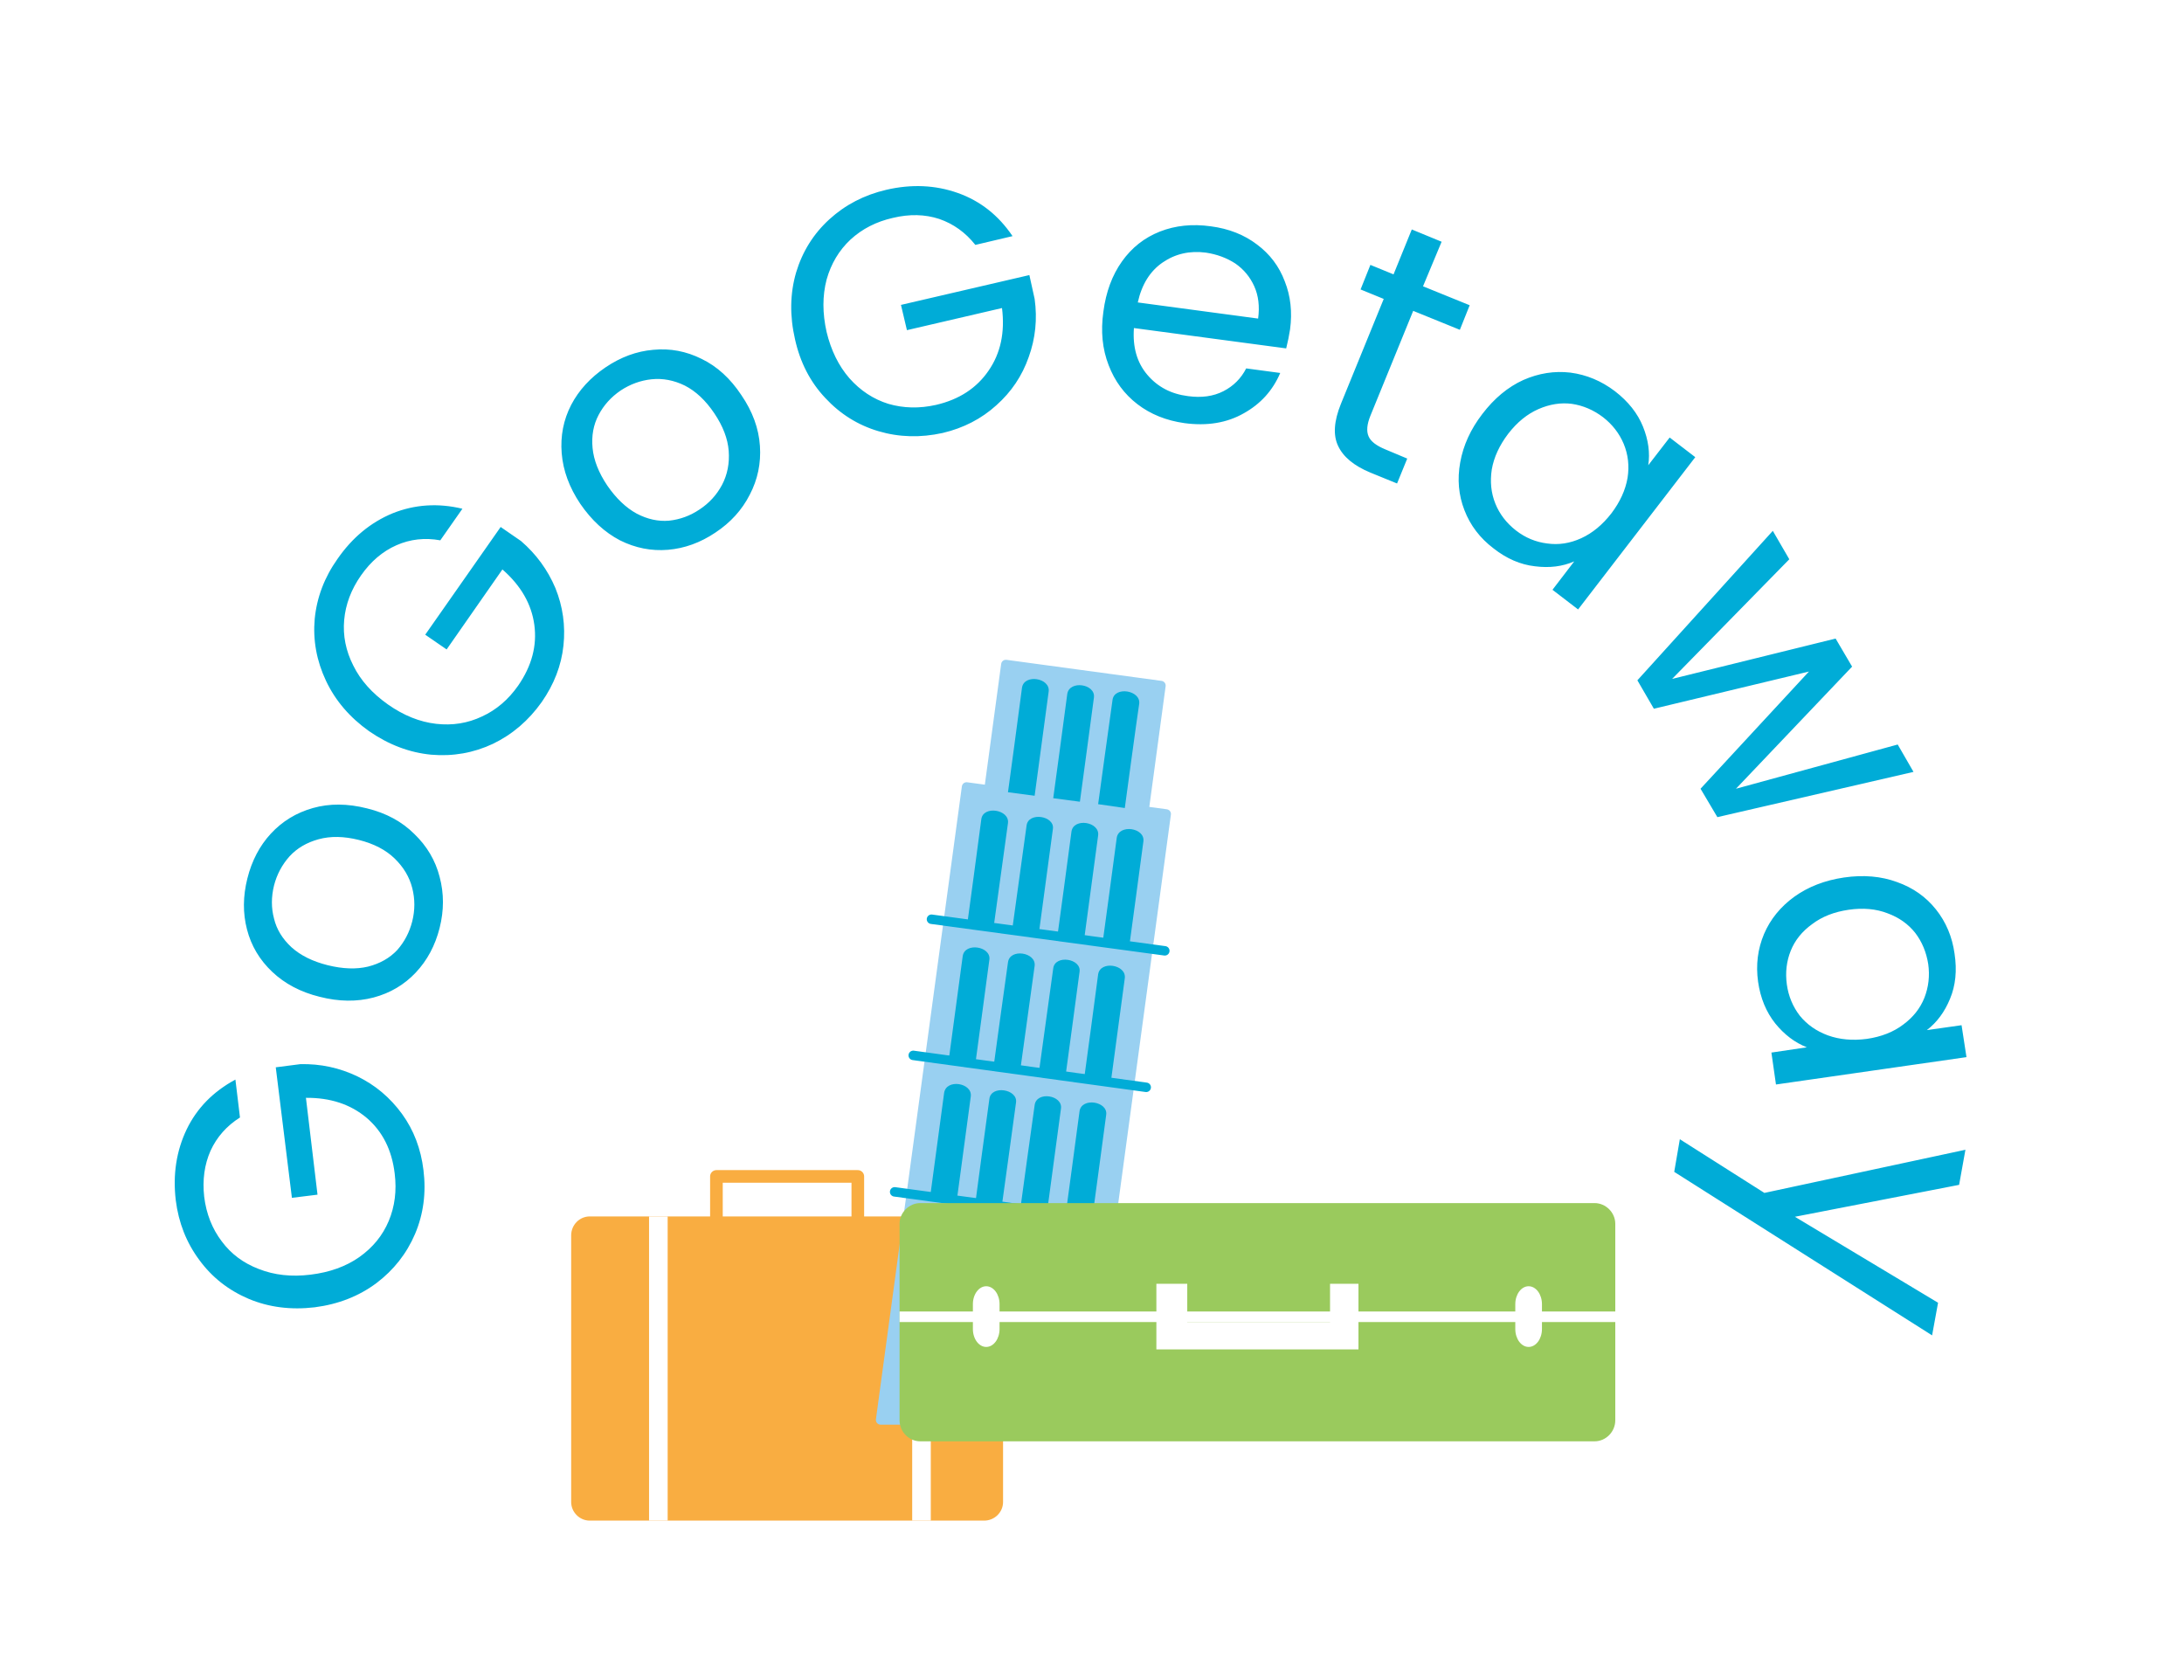 <svg xmlns="http://www.w3.org/2000/svg" version="1.1" xmlns:xlink="http://www.w3.org/1999/xlink" xmlns:svgjs="http://svgjs.dev/svgjs" viewBox="0 0 6.225 4.789"><g transform="matrix(1,0,0,1,3.116,4.522)"><rect width="6.225" height="6.225" x="-3.116" y="-5.24" fill="#ffffff"></rect><g transform="matrix(1,0,0,1,0,0)"><path d=" M -2.432 -1.337 Q -2.489 -1.301 -2.516 -1.242 Q -2.542 -1.183 -2.534 -1.111 Q -2.525 -1.038 -2.484 -0.984 Q -2.444 -0.93 -2.378 -0.905 Q -2.312 -0.879 -2.231 -0.889 Q -2.149 -0.899 -2.092 -0.939 Q -2.034 -0.98 -2.008 -1.042 Q -1.982 -1.104 -1.991 -1.177 Q -2.003 -1.278 -2.071 -1.336 Q -2.14 -1.394 -2.244 -1.393 L -2.211 -1.117 L -2.284 -1.108 L -2.33 -1.48 L -2.26 -1.489 Q -2.174 -1.491 -2.097 -1.454 Q -2.021 -1.417 -1.97 -1.347 Q -1.92 -1.278 -1.909 -1.187 Q -1.897 -1.09 -1.933 -1.005 Q -1.969 -0.921 -2.043 -0.865 Q -2.118 -0.809 -2.219 -0.796 Q -2.321 -0.784 -2.407 -0.82 Q -2.494 -0.857 -2.548 -0.931 Q -2.603 -1.005 -2.615 -1.101 Q -2.628 -1.211 -2.584 -1.303 Q -2.54 -1.394 -2.445 -1.445 L -2.432 -1.337 M -1.931 -1.75 Q -1.98 -1.698 -2.051 -1.679 Q -2.123 -1.66 -2.205 -1.681 Q -2.286 -1.701 -2.34 -1.752 Q -2.394 -1.803 -2.412 -1.873 Q -2.43 -1.942 -2.411 -2.018 Q -2.392 -2.094 -2.344 -2.146 Q -2.295 -2.199 -2.224 -2.219 Q -2.153 -2.239 -2.07 -2.218 Q -1.988 -2.198 -1.935 -2.145 Q -1.881 -2.093 -1.863 -2.023 Q -1.844 -1.952 -1.863 -1.877 Q -1.882 -1.802 -1.931 -1.75 M -1.941 -1.991 Q -1.953 -2.038 -1.991 -2.075 Q -2.029 -2.112 -2.093 -2.128 Q -2.157 -2.144 -2.208 -2.13 Q -2.259 -2.116 -2.291 -2.081 Q -2.323 -2.045 -2.335 -1.998 Q -2.347 -1.949 -2.335 -1.904 Q -2.324 -1.858 -2.285 -1.822 Q -2.246 -1.787 -2.182 -1.771 Q -2.117 -1.755 -2.067 -1.767 Q -2.016 -1.78 -1.984 -1.814 Q -1.953 -1.849 -1.941 -1.896 Q -1.929 -1.944 -1.941 -1.991 M -1.861 -2.982 Q -1.927 -2.994 -1.986 -2.968 Q -2.045 -2.942 -2.087 -2.882 Q -2.129 -2.822 -2.135 -2.755 Q -2.141 -2.688 -2.109 -2.625 Q -2.078 -2.562 -2.01 -2.514 Q -1.943 -2.467 -1.873 -2.459 Q -1.803 -2.451 -1.742 -2.48 Q -1.681 -2.508 -1.639 -2.568 Q -1.581 -2.652 -1.593 -2.741 Q -1.605 -2.83 -1.684 -2.899 L -1.843 -2.671 L -1.904 -2.713 L -1.689 -3.02 L -1.631 -2.98 Q -1.566 -2.924 -1.533 -2.846 Q -1.501 -2.767 -1.51 -2.682 Q -1.519 -2.597 -1.572 -2.521 Q -1.628 -2.442 -1.711 -2.402 Q -1.794 -2.363 -1.887 -2.371 Q -1.98 -2.38 -2.064 -2.438 Q -2.147 -2.497 -2.187 -2.582 Q -2.227 -2.667 -2.219 -2.758 Q -2.21 -2.85 -2.154 -2.929 Q -2.091 -3.02 -1.997 -3.059 Q -1.902 -3.097 -1.798 -3.072 L -1.861 -2.982 M -1.212 -2.955 Q -1.283 -2.949 -1.349 -2.982 Q -1.414 -3.016 -1.462 -3.086 Q -1.509 -3.156 -1.515 -3.23 Q -1.521 -3.304 -1.488 -3.368 Q -1.455 -3.431 -1.39 -3.475 Q -1.325 -3.519 -1.254 -3.525 Q -1.182 -3.532 -1.116 -3.499 Q -1.05 -3.467 -1.003 -3.396 Q -0.955 -3.326 -0.95 -3.251 Q -0.945 -3.177 -0.979 -3.112 Q -1.012 -3.047 -1.077 -3.004 Q -1.141 -2.961 -1.212 -2.955 M -1.058 -3.14 Q -1.035 -3.184 -1.039 -3.237 Q -1.043 -3.289 -1.08 -3.344 Q -1.117 -3.399 -1.164 -3.423 Q -1.211 -3.446 -1.259 -3.441 Q -1.306 -3.436 -1.347 -3.409 Q -1.388 -3.381 -1.41 -3.339 Q -1.432 -3.297 -1.427 -3.245 Q -1.422 -3.193 -1.385 -3.138 Q -1.347 -3.083 -1.301 -3.058 Q -1.255 -3.034 -1.209 -3.038 Q -1.162 -3.043 -1.122 -3.07 Q -1.081 -3.097 -1.058 -3.14 M -0.336 -3.824 Q -0.378 -3.877 -0.439 -3.898 Q -0.5 -3.918 -0.571 -3.901 Q -0.642 -3.885 -0.692 -3.839 Q -0.741 -3.793 -0.76 -3.725 Q -0.778 -3.656 -0.76 -3.576 Q -0.741 -3.497 -0.695 -3.444 Q -0.648 -3.391 -0.584 -3.371 Q -0.519 -3.352 -0.448 -3.368 Q -0.349 -3.391 -0.298 -3.466 Q -0.247 -3.54 -0.26 -3.644 L -0.531 -3.581 L -0.548 -3.653 L -0.182 -3.738 L -0.167 -3.67 Q -0.155 -3.584 -0.184 -3.504 Q -0.212 -3.424 -0.276 -3.367 Q -0.34 -3.309 -0.429 -3.288 Q -0.524 -3.267 -0.612 -3.293 Q -0.7 -3.319 -0.764 -3.388 Q -0.828 -3.456 -0.85 -3.555 Q -0.873 -3.655 -0.847 -3.745 Q -0.82 -3.835 -0.752 -3.897 Q -0.684 -3.959 -0.59 -3.981 Q -0.482 -4.006 -0.386 -3.972 Q -0.29 -3.938 -0.23 -3.849 L -0.336 -3.824 M 0.55 -3.529 L 0.116 -3.587 Q 0.11 -3.506 0.154 -3.454 Q 0.198 -3.402 0.27 -3.393 Q 0.328 -3.385 0.371 -3.407 Q 0.414 -3.429 0.436 -3.472 L 0.533 -3.459 Q 0.501 -3.384 0.429 -3.344 Q 0.357 -3.303 0.26 -3.316 Q 0.182 -3.327 0.126 -3.37 Q 0.07 -3.413 0.044 -3.481 Q 0.017 -3.55 0.029 -3.634 Q 0.04 -3.718 0.082 -3.777 Q 0.124 -3.836 0.19 -3.862 Q 0.256 -3.888 0.335 -3.877 Q 0.412 -3.867 0.467 -3.825 Q 0.522 -3.784 0.546 -3.72 Q 0.571 -3.657 0.561 -3.583 Q 0.557 -3.557 0.55 -3.529 M 0.459 -3.706 Q 0.441 -3.746 0.405 -3.771 Q 0.368 -3.795 0.321 -3.802 Q 0.252 -3.811 0.198 -3.774 Q 0.144 -3.737 0.127 -3.66 L 0.47 -3.614 Q 0.477 -3.666 0.459 -3.706 M 0.912 -3.636 L 0.79 -3.337 Q 0.775 -3.3 0.785 -3.278 Q 0.794 -3.257 0.833 -3.241 L 0.895 -3.215 L 0.866 -3.144 L 0.79 -3.175 Q 0.72 -3.204 0.698 -3.251 Q 0.676 -3.297 0.706 -3.371 L 0.828 -3.67 L 0.762 -3.697 L 0.79 -3.767 L 0.856 -3.74 L 0.908 -3.868 L 0.993 -3.833 L 0.94 -3.706 L 1.073 -3.652 L 1.045 -3.582 L 0.912 -3.636 M 1.226 -3.439 Q 1.292 -3.468 1.36 -3.46 Q 1.429 -3.451 1.487 -3.407 Q 1.544 -3.363 1.567 -3.306 Q 1.59 -3.249 1.582 -3.196 L 1.643 -3.275 L 1.716 -3.219 L 1.382 -2.785 L 1.309 -2.841 L 1.371 -2.922 Q 1.321 -2.9 1.259 -2.908 Q 1.197 -2.915 1.141 -2.959 Q 1.083 -3.003 1.058 -3.068 Q 1.033 -3.132 1.046 -3.204 Q 1.059 -3.277 1.109 -3.342 Q 1.16 -3.409 1.226 -3.439 M 1.523 -3.16 Q 1.531 -3.211 1.512 -3.257 Q 1.493 -3.302 1.453 -3.333 Q 1.412 -3.364 1.364 -3.371 Q 1.317 -3.377 1.269 -3.356 Q 1.221 -3.335 1.183 -3.286 Q 1.145 -3.236 1.136 -3.184 Q 1.128 -3.132 1.146 -3.087 Q 1.164 -3.042 1.205 -3.01 Q 1.245 -2.979 1.294 -2.973 Q 1.343 -2.966 1.391 -2.988 Q 1.439 -3.01 1.477 -3.059 Q 1.514 -3.108 1.523 -3.16 M 2.338 -2.322 L 1.779 -2.193 L 1.731 -2.274 L 2.04 -2.608 L 1.598 -2.502 L 1.551 -2.583 L 1.937 -3.009 L 1.984 -2.928 L 1.65 -2.587 L 2.116 -2.702 L 2.163 -2.622 L 1.832 -2.274 L 2.293 -2.4 L 2.338 -2.322 M 2.291 -2.008 Q 2.359 -1.984 2.402 -1.93 Q 2.445 -1.876 2.455 -1.804 Q 2.466 -1.732 2.442 -1.675 Q 2.419 -1.619 2.376 -1.586 L 2.475 -1.6 L 2.489 -1.509 L 1.946 -1.431 L 1.933 -1.522 L 2.034 -1.537 Q 1.983 -1.557 1.944 -1.605 Q 1.905 -1.654 1.895 -1.724 Q 1.885 -1.796 1.912 -1.86 Q 1.939 -1.923 1.998 -1.966 Q 2.058 -2.009 2.14 -2.021 Q 2.223 -2.033 2.291 -2.008 M 2.309 -1.602 Q 2.351 -1.633 2.369 -1.678 Q 2.387 -1.724 2.38 -1.774 Q 2.372 -1.825 2.343 -1.863 Q 2.313 -1.901 2.264 -1.919 Q 2.215 -1.938 2.153 -1.929 Q 2.091 -1.92 2.049 -1.888 Q 2.006 -1.857 1.988 -1.812 Q 1.97 -1.767 1.977 -1.716 Q 1.984 -1.666 2.014 -1.627 Q 2.045 -1.589 2.094 -1.571 Q 2.144 -1.553 2.205 -1.561 Q 2.267 -1.57 2.309 -1.602 M 2.391 -0.716 L 1.656 -1.182 L 1.672 -1.275 L 1.913 -1.122 L 2.486 -1.245 L 2.468 -1.145 L 2 -1.054 L 2.408 -0.809 L 2.391 -0.716" fill="#00acd7" fill-rule="nonzero"></path></g><g transform="matrix(1,0,0,1,0,0)"><g clip-path="url(#SvgjsClipPath1003)"><g clip-path="url(#abc520c35-db95-4ef3-bc47-a3a1b36c86db31672778-043e-4958-94a4-2a66c0fa3bf0)"><path d=" M -0.257 -0.241 C -0.257 -0.212 -0.281 -0.188 -0.311 -0.188 L -1.435 -0.188 C -1.464 -0.188 -1.488 -0.212 -1.488 -0.241 L -1.488 -1.001 C -1.488 -1.031 -1.464 -1.055 -1.435 -1.055 L -0.311 -1.055 C -0.281 -1.055 -0.257 -1.031 -0.257 -1.001 Z" fill="#f9ad41" transform="matrix(1,0,0,1,0,0)" fill-rule="nonzero"></path></g><g clip-path="url(#SvgjsClipPath100131672778-043e-4958-94a4-2a66c0fa3bf0)"><path d=" M -0.671 -1.169 L -1.074 -1.169 L -1.074 -0.94 L -0.671 -0.94 Z" fill="none" transform="matrix(1,0,0,1,0,0)" fill-rule="nonzero" stroke-dasharray="none" stroke-miterlimit="10" stroke-linejoin="round" stroke-linecap="butt" stroke-width="0.036" stroke="#f9ad41"></path></g><g clip-path="url(#SvgjsClipPath100131672778-043e-4958-94a4-2a66c0fa3bf0)"><path d=" M -1.266 -0.188 L -1.213 -0.188 L -1.213 -1.055 L -1.266 -1.055 Z M -0.516 -0.188 L -0.463 -0.188 L -0.463 -1.055 L -0.516 -1.055 Z" fill="#ffffff" transform="matrix(1,0,0,1,0,0)" fill-rule="nonzero"></path></g><g clip-path="url(#SvgjsClipPath100131672778-043e-4958-94a4-2a66c0fa3bf0)"><path d=" M -0.026 -0.475 L -0.606 -0.475 L -0.361 -2.279 L 0.208 -2.202 Z" fill="#99d0f1" transform="matrix(1,0,0,1,0,0)" fill-rule="nonzero"></path></g><g clip-path="url(#SvgjsClipPath100131672778-043e-4958-94a4-2a66c0fa3bf0)"><path d=" M -0.026 -0.475 L -0.606 -0.475 L -0.361 -2.279 L 0.208 -2.202 Z" fill="none" transform="matrix(1,0,0,1,0,0)" fill-rule="nonzero" stroke-dasharray="none" stroke-miterlimit="10" stroke-linejoin="round" stroke-linecap="butt" stroke-width="0.027" stroke="#99d0f1"></path></g><g clip-path="url(#SvgjsClipPath100131672778-043e-4958-94a4-2a66c0fa3bf0)"><path d=" M 0.145 -2.213 L -0.297 -2.273 L -0.249 -2.628 L 0.193 -2.568 Z" fill="#99d0f1" transform="matrix(1,0,0,1,0,0)" fill-rule="nonzero"></path></g><g clip-path="url(#bbc520c35-db95-4ef3-bc47-a3a1b36c86db31672778-043e-4958-94a4-2a66c0fa3bf0)"><path d=" M 0.145 -2.213 L -0.297 -2.273 L -0.249 -2.628 L 0.193 -2.568 Z" fill="none" transform="matrix(1,0,0,1,0,0)" fill-rule="nonzero" stroke-dasharray="none" stroke-miterlimit="10" stroke-linejoin="round" stroke-linecap="butt" stroke-width="0.027" stroke="#99d0f1"></path></g><g clip-path="url(#bbc520c35-db95-4ef3-bc47-a3a1b36c86db31672778-043e-4958-94a4-2a66c0fa3bf0)"><path d=" M -0.167 -2.254 L -0.243 -2.264 C -0.243 -2.264 -0.208 -2.521 -0.203 -2.562 C -0.197 -2.602 -0.122 -2.59 -0.127 -2.551 L -0.167 -2.254" fill="#00acd7" transform="matrix(1,0,0,1,0,0)" fill-rule="nonzero"></path></g><g clip-path="url(#bbc520c35-db95-4ef3-bc47-a3a1b36c86db31672778-043e-4958-94a4-2a66c0fa3bf0)"><path d=" M -0.038 -2.237 L -0.114 -2.247 C -0.114 -2.247 -0.079 -2.504 -0.074 -2.544 C -0.068 -2.584 0.007 -2.573 0.002 -2.534 C -0.003 -2.495 -0.038 -2.237 -0.038 -2.237" fill="#00acd7" transform="matrix(1,0,0,1,0,0)" fill-rule="nonzero"></path></g><g clip-path="url(#bbc520c35-db95-4ef3-bc47-a3a1b36c86db31672778-043e-4958-94a4-2a66c0fa3bf0)"><path d=" M 0.09 -2.219 L 0.014 -2.23 C 0.014 -2.23 0.049 -2.486 0.055 -2.527 C 0.06 -2.567 0.136 -2.555 0.131 -2.516 C 0.125 -2.478 0.09 -2.219 0.09 -2.219" fill="#00acd7" transform="matrix(1,0,0,1,0,0)" fill-rule="nonzero"></path></g><g clip-path="url(#bbc520c35-db95-4ef3-bc47-a3a1b36c86db31672778-043e-4958-94a4-2a66c0fa3bf0)"><path d=" M -0.442 -0.71 L -0.518 -0.721 C -0.518 -0.721 -0.483 -0.977 -0.478 -1.018 C -0.472 -1.058 -0.397 -1.046 -0.402 -1.007 C -0.407 -0.969 -0.442 -0.71 -0.442 -0.71" fill="#00acd7" transform="matrix(1,0,0,1,0,0)" fill-rule="nonzero"></path></g><g clip-path="url(#bbc520c35-db95-4ef3-bc47-a3a1b36c86db31672778-043e-4958-94a4-2a66c0fa3bf0)"><path d=" M -0.313 -0.693 L -0.389 -0.703 L -0.349 -1 C -0.343 -1.04 -0.268 -1.029 -0.273 -0.99 L -0.313 -0.693" fill="#00acd7" transform="matrix(1,0,0,1,0,0)" fill-rule="nonzero"></path></g><g clip-path="url(#bbc520c35-db95-4ef3-bc47-a3a1b36c86db31672778-043e-4958-94a4-2a66c0fa3bf0)"><path d=" M -0.185 -0.675 L -0.26 -0.686 C -0.26 -0.686 -0.226 -0.942 -0.22 -0.983 C -0.215 -1.023 -0.139 -1.011 -0.144 -0.972 L -0.185 -0.675" fill="#00acd7" transform="matrix(1,0,0,1,0,0)" fill-rule="nonzero"></path></g><g clip-path="url(#bbc520c35-db95-4ef3-bc47-a3a1b36c86db31672778-043e-4958-94a4-2a66c0fa3bf0)"><path d=" M -0.056 -0.658 L -0.132 -0.668 C -0.132 -0.668 -0.097 -0.925 -0.091 -0.965 C -0.086 -1.006 -0.01 -0.994 -0.016 -0.955 L -0.056 -0.658" fill="#00acd7" transform="matrix(1,0,0,1,0,0)" fill-rule="nonzero"></path></g><g clip-path="url(#bbc520c35-db95-4ef3-bc47-a3a1b36c86db31672778-043e-4958-94a4-2a66c0fa3bf0)"><path d=" M -0.389 -1.1 L -0.465 -1.11 L -0.425 -1.407 C -0.419 -1.448 -0.344 -1.436 -0.349 -1.397 L -0.389 -1.1" fill="#00acd7" transform="matrix(1,0,0,1,0,0)" fill-rule="nonzero"></path></g><g clip-path="url(#bbc520c35-db95-4ef3-bc47-a3a1b36c86db31672778-043e-4958-94a4-2a66c0fa3bf0)"><path d=" M -0.261 -1.082 L -0.336 -1.093 C -0.336 -1.093 -0.302 -1.349 -0.296 -1.39 C -0.291 -1.43 -0.215 -1.418 -0.22 -1.38 C -0.225 -1.341 -0.261 -1.082 -0.261 -1.082" fill="#00acd7" transform="matrix(1,0,0,1,0,0)" fill-rule="nonzero"></path></g><g clip-path="url(#bbc520c35-db95-4ef3-bc47-a3a1b36c86db31672778-043e-4958-94a4-2a66c0fa3bf0)"><path d=" M -0.132 -1.065 L -0.208 -1.075 C -0.208 -1.075 -0.173 -1.332 -0.167 -1.372 C -0.162 -1.413 -0.086 -1.401 -0.092 -1.362 L -0.132 -1.065" fill="#00acd7" transform="matrix(1,0,0,1,0,0)" fill-rule="nonzero"></path></g><g clip-path="url(#bbc520c35-db95-4ef3-bc47-a3a1b36c86db31672778-043e-4958-94a4-2a66c0fa3bf0)"><path d=" M -0.003 -1.048 L -0.079 -1.058 C -0.079 -1.058 -0.044 -1.315 -0.039 -1.355 C -0.033 -1.395 0.042 -1.383 0.037 -1.345 C 0.032 -1.306 -0.003 -1.048 -0.003 -1.048" fill="#00acd7" transform="matrix(1,0,0,1,0,0)" fill-rule="nonzero"></path></g><g clip-path="url(#bbc520c35-db95-4ef3-bc47-a3a1b36c86db31672778-043e-4958-94a4-2a66c0fa3bf0)"><path d=" M -0.336 -1.49 L -0.412 -1.5 L -0.372 -1.797 C -0.366 -1.837 -0.291 -1.825 -0.296 -1.787 C -0.301 -1.748 -0.336 -1.49 -0.336 -1.49" fill="#00acd7" transform="matrix(1,0,0,1,0,0)" fill-rule="nonzero"></path></g><g clip-path="url(#bbc520c35-db95-4ef3-bc47-a3a1b36c86db31672778-043e-4958-94a4-2a66c0fa3bf0)"><path d=" M -0.208 -1.472 L -0.284 -1.482 C -0.284 -1.482 -0.249 -1.739 -0.243 -1.779 C -0.238 -1.82 -0.162 -1.808 -0.167 -1.769 L -0.208 -1.472" fill="#00acd7" transform="matrix(1,0,0,1,0,0)" fill-rule="nonzero"></path></g><g clip-path="url(#bbc520c35-db95-4ef3-bc47-a3a1b36c86db31672778-043e-4958-94a4-2a66c0fa3bf0)"><path d=" M -0.079 -1.455 L -0.155 -1.465 L -0.114 -1.762 C -0.109 -1.802 -0.033 -1.79 -0.039 -1.752 C -0.044 -1.713 -0.079 -1.455 -0.079 -1.455" fill="#00acd7" transform="matrix(1,0,0,1,0,0)" fill-rule="nonzero"></path></g><g clip-path="url(#bbc520c35-db95-4ef3-bc47-a3a1b36c86db31672778-043e-4958-94a4-2a66c0fa3bf0)"><path d=" M 0.05 -1.437 L -0.026 -1.447 C -0.026 -1.447 0.009 -1.704 0.014 -1.745 C 0.02 -1.785 0.095 -1.773 0.09 -1.734 L 0.05 -1.437" fill="#00acd7" transform="matrix(1,0,0,1,0,0)" fill-rule="nonzero"></path></g><g clip-path="url(#bbc520c35-db95-4ef3-bc47-a3a1b36c86db31672778-043e-4958-94a4-2a66c0fa3bf0)"><path d=" M -0.284 -1.879 L -0.359 -1.889 C -0.359 -1.889 -0.324 -2.146 -0.319 -2.187 C -0.314 -2.227 -0.238 -2.215 -0.243 -2.176 C -0.248 -2.138 -0.284 -1.879 -0.284 -1.879" fill="#00acd7" transform="matrix(1,0,0,1,0,0)" fill-rule="nonzero"></path></g><g clip-path="url(#bbc520c35-db95-4ef3-bc47-a3a1b36c86db31672778-043e-4958-94a4-2a66c0fa3bf0)"><path d=" M -0.155 -1.862 L -0.231 -1.872 L -0.19 -2.169 C -0.185 -2.209 -0.109 -2.197 -0.115 -2.159 L -0.155 -1.862" fill="#00acd7" transform="matrix(1,0,0,1,0,0)" fill-rule="nonzero"></path></g><g clip-path="url(#bbc520c35-db95-4ef3-bc47-a3a1b36c86db31672778-043e-4958-94a4-2a66c0fa3bf0)"><path d=" M -0.026 -1.844 L -0.102 -1.855 C -0.102 -1.855 -0.067 -2.111 -0.062 -2.152 C -0.056 -2.192 0.019 -2.18 0.014 -2.141 L -0.026 -1.844" fill="#00acd7" transform="matrix(1,0,0,1,0,0)" fill-rule="nonzero"></path></g><g clip-path="url(#bbc520c35-db95-4ef3-bc47-a3a1b36c86db31672778-043e-4958-94a4-2a66c0fa3bf0)"><path d=" M 0.103 -1.827 L 0.027 -1.837 C 0.027 -1.837 0.062 -2.094 0.067 -2.134 C 0.073 -2.174 0.148 -2.163 0.143 -2.124 C 0.138 -2.085 0.103 -1.827 0.103 -1.827" fill="#00acd7" transform="matrix(1,0,0,1,0,0)" fill-rule="nonzero"></path></g><g clip-path="url(#SvgjsClipPath100131672778-043e-4958-94a4-2a66c0fa3bf0)"><path d=" M -0.461 -1.902 L 0.204 -1.812 M -0.513 -1.514 L 0.151 -1.423 M -0.566 -1.125 L 0.098 -1.035" fill="none" transform="matrix(1,0,0,1,0,0)" fill-rule="nonzero" stroke-dasharray="none" stroke-miterlimit="10" stroke-linejoin="round" stroke-linecap="round" stroke-width="0.027" stroke="#00acd7"></path></g><g clip-path="url(#cbc520c35-db95-4ef3-bc47-a3a1b36c86db31672778-043e-4958-94a4-2a66c0fa3bf0)"><path d=" M 1.488 -0.474 C 1.488 -0.441 1.461 -0.414 1.429 -0.414 L -0.493 -0.414 C -0.525 -0.414 -0.552 -0.441 -0.552 -0.474 L -0.552 -1.034 C -0.552 -1.066 -0.525 -1.093 -0.493 -1.093 L 1.429 -1.093 C 1.461 -1.093 1.488 -1.066 1.488 -1.034 Z" fill="#9aca5d" transform="matrix(1,0,0,1,0,0)" fill-rule="nonzero"></path></g><g clip-path="url(#cbc520c35-db95-4ef3-bc47-a3a1b36c86db31672778-043e-4958-94a4-2a66c0fa3bf0)"><path d=" M -0.552 -0.769 L 1.488 -0.769" fill="none" transform="matrix(1,0,0,1,0,0)" fill-rule="nonzero" stroke-dasharray="none" stroke-miterlimit="10" stroke-linejoin="round" stroke-linecap="butt" stroke-width="0.03" stroke="#ffffff"></path></g><g clip-path="url(#SvgjsClipPath100131672778-043e-4958-94a4-2a66c0fa3bf0)"><path d=" M 0.675 -0.863 L 0.675 -0.754 L 0.268 -0.754 L 0.268 -0.863 L 0.18 -0.863 L 0.18 -0.676 L 0.756 -0.676 L 0.756 -0.863 Z" fill="#ffffff" transform="matrix(1,0,0,1,0,0)" fill-rule="nonzero"></path></g><g clip-path="url(#dbc520c35-db95-4ef3-bc47-a3a1b36c86db31672778-043e-4958-94a4-2a66c0fa3bf0)"><path d=" M -0.267 -0.734 C -0.267 -0.706 -0.284 -0.683 -0.305 -0.683 C -0.326 -0.683 -0.343 -0.706 -0.343 -0.734 L -0.343 -0.805 C -0.343 -0.833 -0.326 -0.856 -0.305 -0.856 C -0.284 -0.856 -0.267 -0.833 -0.267 -0.805 Z" fill="#ffffff" transform="matrix(1,0,0,1,0,0)" fill-rule="nonzero"></path></g><g clip-path="url(#dbc520c35-db95-4ef3-bc47-a3a1b36c86db31672778-043e-4958-94a4-2a66c0fa3bf0)"><path d=" M 1.279 -0.734 C 1.279 -0.706 1.262 -0.683 1.241 -0.683 C 1.22 -0.683 1.203 -0.706 1.203 -0.734 L 1.203 -0.805 C 1.203 -0.833 1.22 -0.856 1.241 -0.856 C 1.262 -0.856 1.279 -0.833 1.279 -0.805 Z" fill="#ffffff" transform="matrix(1,0,0,1,0,0)" fill-rule="nonzero"></path></g></g></g></g><defs><clipPath id="SvgjsClipPath1003"><path d=" M -1.488 -2.641 h 2.976 v 2.454 h -2.976 Z"></path></clipPath><clipPath id="abc520c35-db95-4ef3-bc47-a3a1b36c86db31672778-043e-4958-94a4-2a66c0fa3bf0"><path d=" M -1.488 -0.188 L 1.488 -0.188 L 1.488 -2.641 L -1.488 -2.641 Z"></path></clipPath><clipPath id="SvgjsClipPath100131672778-043e-4958-94a4-2a66c0fa3bf0"><path d=" M -1.488 -2.641 L 1.488 -2.641 L 1.488 -0.188 L -1.488 -0.188 Z"></path></clipPath><clipPath id="bbc520c35-db95-4ef3-bc47-a3a1b36c86db31672778-043e-4958-94a4-2a66c0fa3bf0"><path d=" M -1.488 -0.188 L 1.488 -0.188 L 1.488 -2.641 L -1.488 -2.641 Z"></path></clipPath><clipPath id="cbc520c35-db95-4ef3-bc47-a3a1b36c86db31672778-043e-4958-94a4-2a66c0fa3bf0"><path d=" M -1.488 -0.188 L 1.488 -0.188 L 1.488 -2.641 L -1.488 -2.641 Z"></path></clipPath><clipPath id="dbc520c35-db95-4ef3-bc47-a3a1b36c86db31672778-043e-4958-94a4-2a66c0fa3bf0"><path d=" M -1.488 -0.188 L 1.488 -0.188 L 1.488 -2.641 L -1.488 -2.641 Z"></path></clipPath></defs></svg>